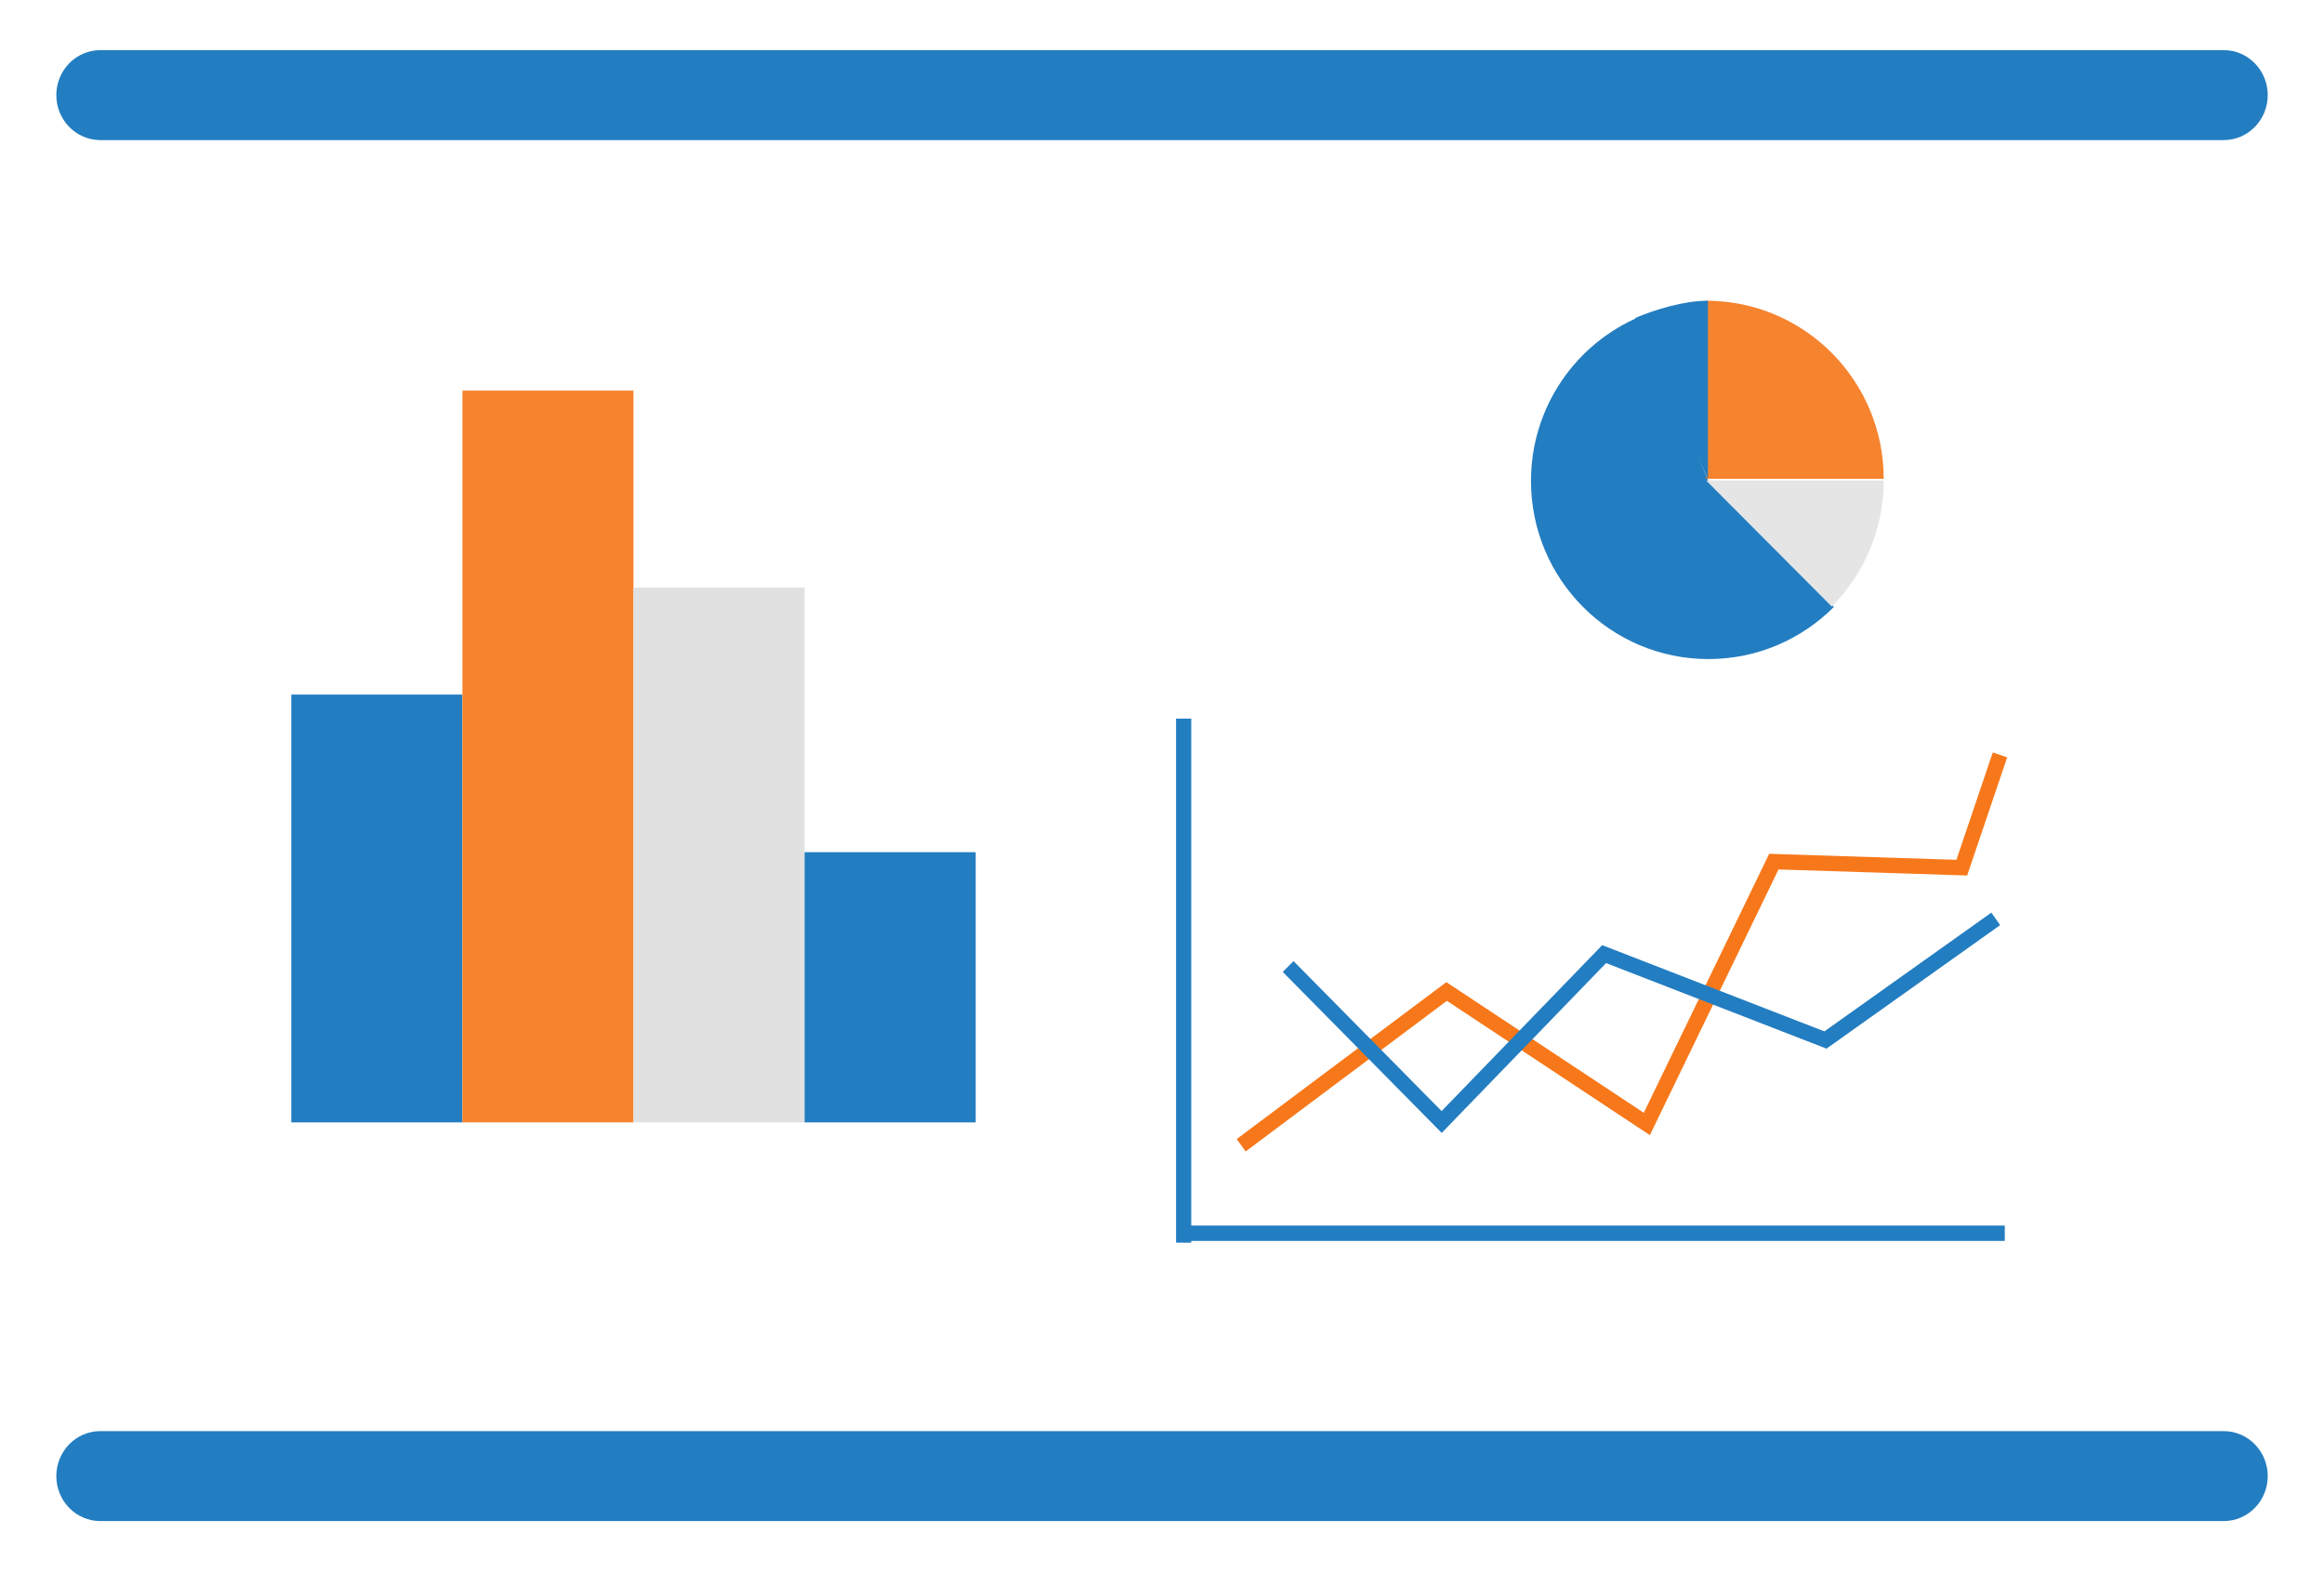 <?xml version="1.0" encoding="UTF-8" standalone="no"?>
<!-- Created with Inkscape (http://www.inkscape.org/) -->

<svg
   xmlns:dc="http://purl.org/dc/elements/1.1/"
   xmlns:cc="http://creativecommons.org/ns#"
   xmlns:rdf="http://www.w3.org/1999/02/22-rdf-syntax-ns#"
   xmlns:svg="http://www.w3.org/2000/svg"
   xmlns="http://www.w3.org/2000/svg"
   xmlns:sodipodi="http://sodipodi.sourceforge.net/DTD/sodipodi-0.dtd"
   xmlns:inkscape="http://www.inkscape.org/namespaces/inkscape"
   width="252.488mm"
   height="170.845mm"
   viewBox="0 0 252.488 170.845"
   version="1.1"
   id="svg7553"
   sodipodi:docname="analyticImage.svg"
   inkscape:version="0.92.1 r15371">
  <defs
     id="defs7547" />
  <sodipodi:namedview
     id="base"
     pagecolor="#ffffff"
     bordercolor="#666666"
     borderopacity="1.0"
     inkscape:pageopacity="0.0"
     inkscape:pageshadow="2"
     inkscape:zoom="0.35"
     inkscape:cx="17.14284"
     inkscape:cy="508.57143"
     inkscape:document-units="mm"
     inkscape:current-layer="g7494"
     showgrid="false"
     inkscape:window-width="1366"
     inkscape:window-height="706"
     inkscape:window-x="-8"
     inkscape:window-y="-8"
     inkscape:window-maximized="1" />
  <g
     inkscape:label="Layer 1"
     inkscape:groupmode="layer"
     id="layer1"
     transform="translate(40.821,-112.548)">
    <g
       style="display:inline;opacity:1;fill:none;fill-rule:evenodd;stroke:none;stroke-width:1;filter:url(#filter-1)"
       transform="matrix(0.826,0,0,0.833,38.344,53.106)"
       id="analyticImage">
      <g
         id="g9349">
        <g
           id="g7494"
           transform="translate(51.255,128.798)">
          <g
             id="g8165"
             transform="translate(0,150.567)">
            <rect
               style="opacity:1;fill:#ffffff;fill-opacity:1;fill-rule:nonzero;stroke:none;stroke-width:0.319;stroke-linecap:round;stroke-miterlimit:1;stroke-dasharray:none;stroke-opacity:1"
               id="rect7473"
               width="305.697"
               height="204.989"
               x="-147.104"
               y="-208.045" />
            <g
               id="g7471"
               transform="translate(-159.255,-231.293)">
              <g
                 id="Bar-Chart-"
                 transform="translate(50.471,74.227)">
                <rect
                   id="Rectangle-14"
                   x="0"
                   y="39.643"
                   width="22.505"
                   height="55.793"
                   style="fill:#237dc1" />
                <rect
                   id="Rectangle-14-Copy"
                   x="22.505"
                   y="0"
                   width="22.505"
                   height="95.436"
                   style="fill:#f6832e" />
                <rect
                   id="Rectangle-14-Copy-2"
                   x="45.01"
                   y="25.694"
                   width="22.505"
                   height="69.741"
                   style="fill:#e2e1e1" />
                <rect
                   id="Rectangle-14-Copy-3"
                   x="67.514"
                   y="60.198"
                   width="22.505"
                   height="35.238"
                   style="fill:#237dc1" />
              </g>
              <g
                 id="Pie-Chart"
                 transform="translate(213.529,62.507)">
                <path
                   d="M 39.84,39.933 C 35.615,44.138 29.777,46.731 23.335,46.731 10.451,46.731 0,36.33 0,23.505 0,13.825 5.952,5.52 14.408,2.04 l 8.927,21.465 16.505,16.428"
                   id="Fill-1683"
                   inkscape:connector-curvature="0"
                   style="fill:#237dc1" />
                <path
                   d="M 46.392,23.23 H 23.052 V 0 c 12.889,0 23.34,10.401 23.34,23.23"
                   id="Fill-1684"
                   inkscape:connector-curvature="0"
                   style="fill:#f6832e" />
                <path
                   d="m 46.392,23.455 c 0,6.414 -2.612,12.22 -6.835,16.426 L 23.052,23.455 h 23.34"
                   id="Fill-1685"
                   inkscape:connector-curvature="0"
                   style="fill:#e6e5e5" />
                <path
                   d="M 23.271,23.235 13.685,2.254 C 16.435,1.114 20.112,0 23.271,0 Z"
                   id="Fill-1686"
                   inkscape:connector-curvature="0"
                   style="fill:#237dc1" />
              </g>
              <g
                 id="Line-Chart"
                 transform="translate(166.941,117.2)"
                 style="stroke-width:2">
                <polyline
                   id="Path-6"
                   points="8.47 55.446 35.492 35.391 61.824 52.669 78.532 18.456 103.25 19.243 108.274 4.534"
                   style="stroke:#f7781a" />
                <path
                   d="M 0.904,0.809 V 67.148"
                   id="Line"
                   inkscape:connector-curvature="0"
                   style="stroke:#237dc1;stroke-linecap:square" />
                <path
                   d="M 1.507,66.92 H 107.905"
                   id="path8026"
                   inkscape:connector-curvature="0"
                   style="stroke:#237dc1;stroke-linecap:square" />
                <polyline
                   id="Path-7"
                   points="14.646 32.134 34.839 52.411 56.211 30.519 85.32 41.719 107.72 25.922"
                   style="stroke:#237dc1" />
              </g>
              <path
                 d="M 25.362,221.659 H 304.638 c 3.201,0 5.795,-2.627 5.795,-5.867 0,-3.24 -2.594,-5.867 -5.795,-5.867 H 25.362 c -3.201,0 -5.795,2.627 -5.795,5.867 0,3.24 2.594,5.867 5.795,5.867"
                 id="Fill-5"
                 inkscape:connector-curvature="0"
                 style="fill:#237dc1" />
              <path
                 d="m 310.433,35.692 c 0,-3.24 -2.594,-5.867 -5.795,-5.867 H 25.362 c -3.201,0 -5.795,2.627 -5.795,5.867 0,3.241 2.594,5.867 5.795,5.867 H 304.638 c 3.201,0 5.795,-2.627 5.795,-5.867"
                 id="Fill-6"
                 inkscape:connector-curvature="0"
                 style="fill:#237dc1" />
            </g>
          </g>
        </g>
      </g>
    </g>
  </g>
</svg>
